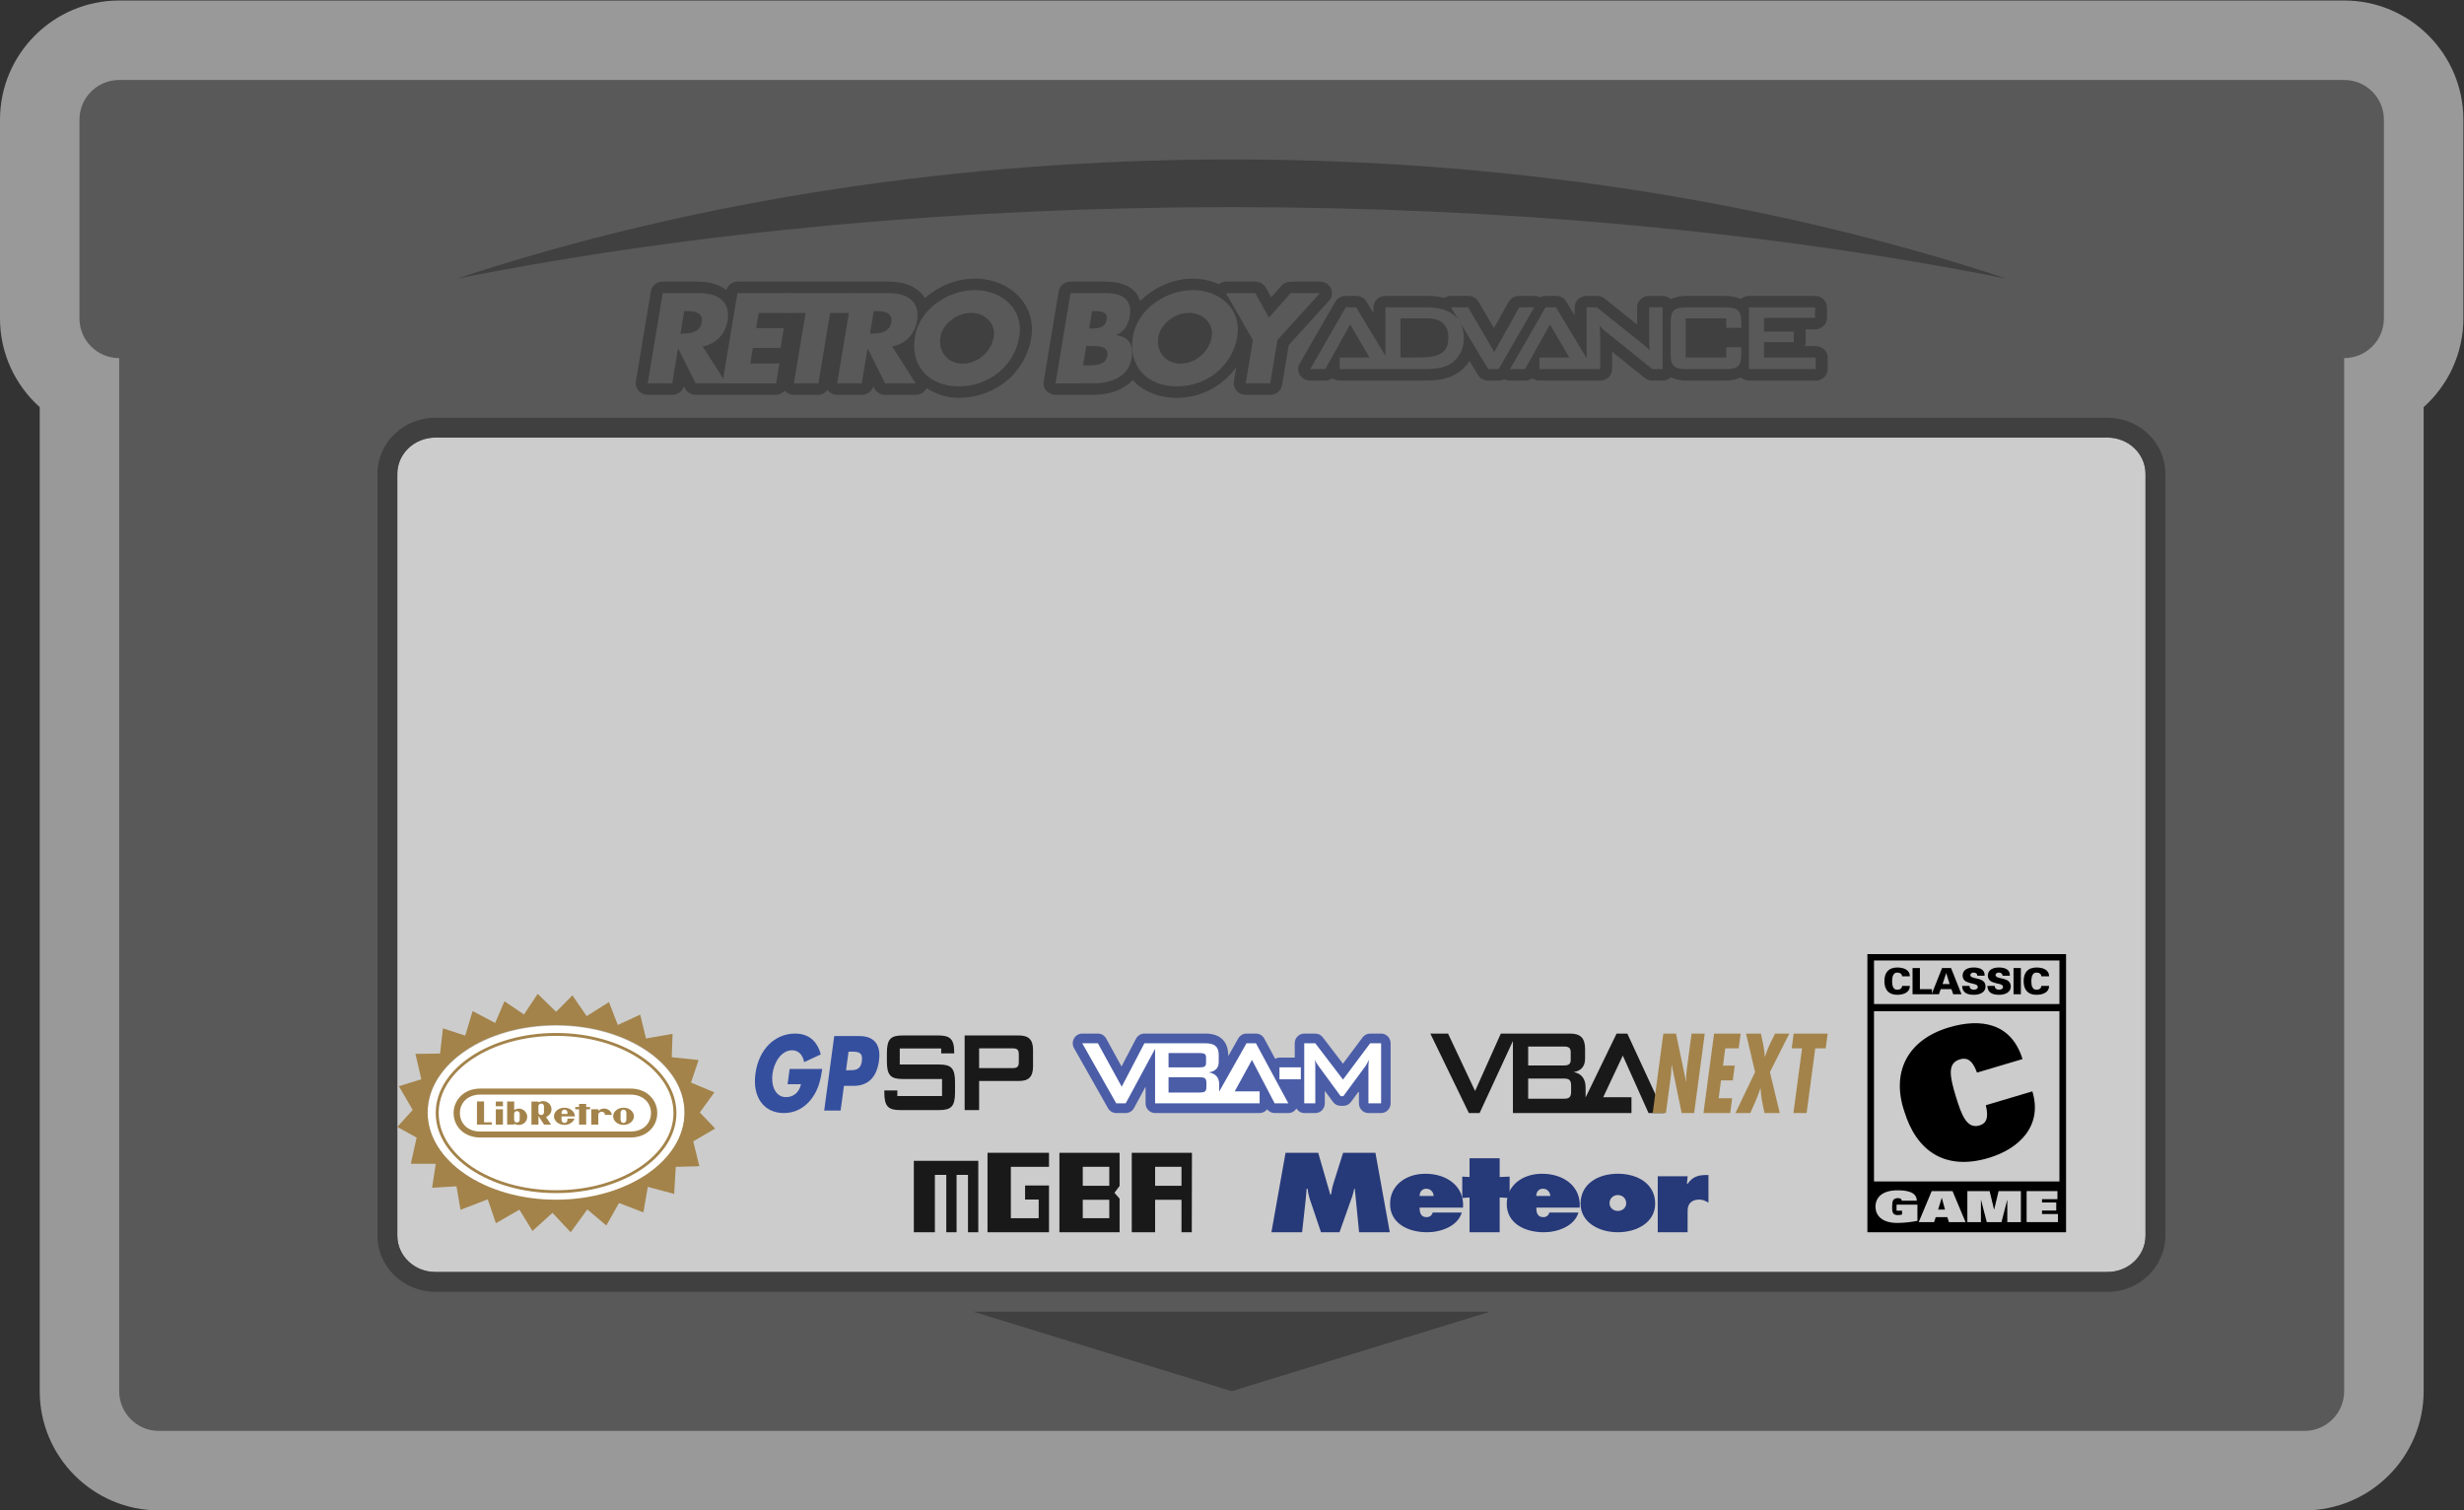 <?xml version="1.0" encoding="UTF-8" standalone="no"?>
<svg
   xmlns:dc="http://purl.org/dc/elements/1.1/"
   xmlns:cc="http://creativecommons.org/ns#"
   xmlns:rdf="http://www.w3.org/1999/02/22-rdf-syntax-ns#"
   xmlns:svg="http://www.w3.org/2000/svg"
   xmlns="http://www.w3.org/2000/svg"
   viewBox="0 0 330.667 202.667"
   height="202.667"
   width="330.667"
   xml:space="preserve"
   id="svg2"
   version="1.1"><rect x="0" y="0" width="330.667" height="202.667" fill="#333333" stroke="none"/><defs
     id="defs6"><clipPath
       id="clipPath18"
       clipPathUnits="userSpaceOnUse"><path
         id="path16"
         d="M 0,256 H 256 V 0 H 0 Z" /></clipPath><clipPath
       id="clipPath26"
       clipPathUnits="userSpaceOnUse"><path
         id="path24"
         d="M 4,204 H 252 V 52 H 4 Z" /></clipPath></defs><g
     transform="matrix(1.333,0,0,-1.333,-5.333,272)"
     id="g10"><g
       id="g12"><g
         clip-path="url(#clipPath18)"
         id="g14"><g
           id="g20"><g
             id="g22" /><g
             id="g34"><g
               style="opacity:0.5"
               id="g32"
               clip-path="url(#clipPath26)"><g
                 id="g30"
                 transform="translate(240,204)"><path
                   id="path28"
                   style="fill:#ffffff;fill-opacity:1;fill-rule:nonzero;stroke:none"
                   d="m 0,0 h -224 c -6.617,0 -12,-5.383 -12,-12 v -20 c 0,-3.546 1.546,-6.738 4,-8.937 V -140 c 0,-6.617 5.383,-12 12,-12 H -4 c 6.617,0 12,5.383 12,12 v 99.063 c 2.454,2.199 4,5.391 4,8.937 v 20 C 12,-5.383 6.617,0 0,0" /></g></g></g></g><g
           transform="translate(240,196)"
           id="g36"><path
             id="path38"
             style="fill:#595959;fill-opacity:1;fill-rule:nonzero;stroke:none"
             d="m 0,0 h -224 c -2.209,0 -4,-1.791 -4,-4 v -20 c 0,-2.209 1.791,-4 4,-4 v -104 c 0,-2.209 1.791,-4 4,-4 H -4 c 2.209,0 4,1.791 4,4 v 104 c 2.209,0 4,1.791 4,4 V -4 C 4,-1.791 2.209,0 0,0" /></g><g
           transform="translate(47.826,160)"
           id="g40"><path
             id="path42"
             style="fill:#cccccc;fill-opacity:1;fill-rule:nonzero;stroke:none"
             d="m 0,0 h 168.348 c 2.113,0 3.826,-1.635 3.826,-3.652 v -76.696 c 0,-2.017 -1.713,-3.652 -3.826,-3.652 H 0 c -2.113,0 -3.826,1.635 -3.826,3.652 V -3.652 C -3.826,-1.635 -2.113,0 0,0" /></g><g
           transform="translate(216.174,162)"
           id="g44"><path
             id="path46"
             style="fill:#404040;fill-opacity:1;fill-rule:nonzero;stroke:none"
             d="m 0,0 h -168.348 c -3.212,0 -5.826,-2.536 -5.826,-5.652 v -76.696 c 0,-3.116 2.614,-5.652 5.826,-5.652 H 0 c 3.212,0 5.826,2.536 5.826,5.652 V -5.652 C 5.826,-2.536 3.212,0 0,0 m 0,-2 c 2.113,0 3.826,-1.635 3.826,-3.652 V -82.348 C 3.826,-84.365 2.113,-86 0,-86 h -168.348 c -2.113,0 -3.826,1.635 -3.826,3.652 v 76.696 c 0,2.017 1.713,3.652 3.826,3.652 L 0,-2" /></g><g
           transform="translate(102,72)"
           id="g48"><path
             id="path50"
             style="fill:#404040;fill-opacity:1;fill-rule:nonzero;stroke:none"
             d="M 0,0 H 52 L 26,-8 Z" /></g><g
           transform="translate(50,176)"
           id="g52"><path
             id="path54"
             style="fill:#404040;fill-opacity:1;fill-rule:nonzero;stroke:none"
             d="M 0,0 C 48.286,16 107.714,16 156,0 107.714,9.6 48.286,9.6 0,0" /></g><g
           transform="translate(102.144,176)"
           id="g56"><path
             id="path58"
             style="fill:#404040;fill-opacity:1;fill-rule:nonzero;stroke:none"
             d="m 0,0 c -1.92,0 -3.688,-0.775 -5.028,-1.958 -0.1,0.162 -0.206,0.307 -0.311,0.425 -0.717,0.805 -1.865,1.231 -3.317,1.231 h -3.541 -0.151 -6.148 -0.252 -5.155 c -0.535,0 -0.955,-0.358 -1.111,-0.834 -0.704,0.5 -1.582,0.834 -2.72,0.834 h -3.691 c -0.595,0 -1.099,-0.413 -1.193,-0.974 l -1.511,-9.087 c -0.055,-0.334 0.044,-0.672 0.275,-0.929 0.229,-0.257 0.564,-0.406 0.917,-0.406 h 2.471 c 0.552,0 1.028,0.356 1.167,0.857 l 0.099,-0.201 c 0.2,-0.401 0.625,-0.656 1.089,-0.656 h 2.697 0.379 5.028 c 0.358,0 0.646,0.178 0.868,0.42 0.004,-0.004 10e-4,-0.01 0.005,-0.014 0.228,-0.257 0.563,-0.406 0.917,-0.406 h 2.468 c 0.407,0 0.715,0.232 0.935,0.535 0.027,-0.039 0.006,-0.093 0.038,-0.129 0.229,-0.257 0.564,-0.406 0.917,-0.406 h 2.468 c 0.552,0 1.028,0.359 1.167,0.859 l 0.102,-0.203 c 0.2,-0.401 0.624,-0.656 1.089,-0.656 h 3.076 c 0.436,0 0.839,0.226 1.051,0.589 0.017,0.028 0.011,0.063 0.025,0.092 0.932,-0.576 1.999,-0.983 3.271,-0.983 3.64,0 6.702,2.519 7.282,5.986 v 0.003 C 5.926,-4.471 5.519,-3.006 4.521,-1.89 3.451,-0.688 1.803,0 0,0" /></g><g
           transform="translate(137.992,175.021)"
           id="g60"><path
             id="path62"
             style="fill:#404040;fill-opacity:1;fill-rule:nonzero;stroke:none"
             d="m 0,0 c -0.196,0.413 -0.625,0.676 -1.099,0.676 h -2.96 c -0.356,0 -0.691,-0.148 -0.922,-0.408 L -6.016,-0.9 -6.546,0.061 c -0.21,0.379 -0.62,0.615 -1.068,0.615 h -2.961 c -0.266,0 -0.501,-0.106 -0.707,-0.253 -0.796,0.35 -1.681,0.556 -2.621,0.556 -2.073,0 -3.949,-0.918 -5.312,-2.268 -0.113,0.324 -0.234,0.643 -0.464,0.899 -0.632,0.708 -1.643,1.066 -3.008,1.066 h -3.529 c -0.594,0 -1.098,-0.412 -1.193,-0.974 l -1.511,-9.086 c -0.054,-0.334 0.045,-0.672 0.276,-0.929 0.229,-0.257 0.564,-0.406 0.917,-0.406 h 3.805 c 1.754,0 3.09,0.563 3.978,1.485 1.038,-1.15 2.606,-1.787 4.428,-1.787 2.491,0 4.643,1.232 5.982,3.084 l -0.242,-1.447 c -0.054,-0.334 0.045,-0.672 0.276,-0.929 0.229,-0.257 0.563,-0.406 0.917,-0.406 h 2.47 c 0.595,0 1.099,0.412 1.193,0.974 l 0.672,4.036 4.062,4.473 C 0.123,-0.893 0.196,-0.41 0,0" /></g><g
           transform="translate(186.793,169.213)"
           id="g64"><path
             id="path66"
             style="fill:#404040;fill-opacity:1;fill-rule:nonzero;stroke:none"
             d="m 0,0 h -1.07 c 0.045,0.122 0.071,0.253 0.071,0.39 v 1.06 c 0,0.079 -0.01,0.158 -0.024,0.232 h 0.959 c 0.667,0 1.207,0.516 1.207,1.155 v 1.059 c 0,0.638 -0.54,1.155 -1.207,1.155 h -6.654 c -0.316,0 -0.593,-0.13 -0.808,-0.32 -0.502,0.232 -1.068,0.32 -1.578,0.32 h -3.88 c -0.517,0 -1.091,-0.088 -1.597,-0.327 -0.217,0.197 -0.504,0.327 -0.826,0.327 h -1.361 c -0.667,0 -1.207,-0.517 -1.207,-1.155 V 2.158 l -3.274,2.624 c -0.217,0.174 -0.493,0.269 -0.775,0.269 h -1.033 c -0.667,0 -1.207,-0.517 -1.207,-1.155 V 3.082 l -0.842,1.392 c -0.214,0.356 -0.612,0.577 -1.044,0.577 h -1.044 c -0.202,0 -0.391,-0.06 -0.562,-0.148 -0.175,0.092 -0.372,0.148 -0.579,0.148 h -1.513 c -0.446,0 -0.856,-0.235 -1.066,-0.611 l -1.469,-2.634 -1.553,2.654 c -0.215,0.365 -0.618,0.591 -1.054,0.591 h -1.728 c -0.245,0 -0.481,-0.072 -0.679,-0.199 -0.492,0.124 -1.067,0.199 -1.735,0.199 h -4.184 c -0.667,0 -1.207,-0.517 -1.207,-1.155 V 3.324 l -0.695,1.15 c -0.215,0.356 -0.613,0.577 -1.044,0.577 h -1.047 c -0.441,0 -0.846,-0.23 -1.059,-0.598 l -3.578,-6.219 c -0.205,-0.358 -0.198,-0.793 0.019,-1.145 0.217,-0.349 0.613,-0.566 1.039,-0.566 h 1.514 c 0.266,0 0.518,0.084 0.724,0.23 0.202,-0.144 0.452,-0.23 0.723,-0.23 h 8.404 c 1.089,0 2.336,0.079 3.3,0.652 0.573,0.333 1.035,0.784 1.375,1.321 l 0.844,-1.396 c 0.214,-0.356 0.612,-0.577 1.044,-0.577 h 1.044 c 0.202,0 0.391,0.06 0.562,0.148 0.175,-0.093 0.373,-0.148 0.579,-0.148 h 1.514 c 0.266,0 0.518,0.084 0.723,0.232 0.203,-0.146 0.455,-0.232 0.726,-0.232 h 6.115 c 0.667,0 1.207,0.516 1.207,1.155 v 1.749 l 3.27,-2.633 c 0.219,-0.174 0.492,-0.271 0.778,-0.271 h 1.035 c 0.322,0 0.609,0.13 0.826,0.327 0.506,-0.239 1.08,-0.327 1.597,-0.327 h 3.88 c 0.51,0 1.076,0.088 1.578,0.32 0.215,-0.19 0.492,-0.32 0.808,-0.32 H 0 c 0.667,0 1.207,0.516 1.207,1.155 v 1.168 C 1.207,-0.516 0.667,0 0,0" /></g><g
           transform="translate(72.511,170.47)"
           id="g68"><path
             id="path70"
             style="fill:#595959;fill-opacity:1;fill-rule:nonzero;stroke:none"
             d="M 0,0 H 0.24 C 1.046,0 1.977,0.145 2.142,1.133 2.306,2.121 1.423,2.266 0.616,2.266 H 0.377 Z M 4.598,-5.014 H 1.523 l -1.75,3.495 h -0.025 l -0.582,-3.495 h -2.47 l 1.511,9.088 H 1.9 C 3.778,4.074 5.059,3.218 4.737,1.278 4.528,0.024 3.617,-1.06 2.23,-1.29 Z" /></g><g
           transform="translate(80.379,172.543)"
           id="g72"><path
             id="path74"
             style="fill:#595959;fill-opacity:1;fill-rule:nonzero;stroke:none"
             d="M 0,0 -0.252,-1.519 H 2.532 L 2.2,-3.52 H -0.585 L -0.846,-5.087 H 2.091 L 1.758,-7.088 h -5.406 l 1.511,9.089 H 3.269 L 2.936,0 Z" /></g><g
           transform="translate(86.395,165.456)"
           id="g76"><path
             id="path78"
             style="fill:#595959;fill-opacity:1;fill-rule:nonzero;stroke:none"
             d="m 0,0 h -2.47 l 1.178,7.088 h -2.041 l 0.333,2 h 6.552 l -0.332,-2 H 1.178 Z" /></g><g
           transform="translate(91.588,170.47)"
           id="g80"><path
             id="path82"
             style="fill:#595959;fill-opacity:1;fill-rule:nonzero;stroke:none"
             d="M 0,0 H 0.24 C 1.046,0 1.977,0.145 2.142,1.133 2.306,2.121 1.423,2.266 0.616,2.266 H 0.377 Z M 4.598,-5.014 H 1.523 l -1.75,3.495 h -0.025 l -0.582,-3.495 h -2.47 l 1.511,9.088 H 1.9 C 3.778,4.074 5.059,3.218 4.737,1.278 4.528,0.024 3.617,-1.06 2.23,-1.29 Z" /></g><g
           transform="translate(98.681,170.156)"
           id="g84"><path
             id="path86"
             style="fill:#595959;fill-opacity:1;fill-rule:nonzero;stroke:none"
             d="M 0,0 C -0.261,-1.567 0.759,-2.712 2.233,-2.712 3.708,-2.712 5.108,-1.567 5.368,0 5.577,1.254 4.557,2.399 3.083,2.399 1.608,2.399 0.208,1.254 0,0 M 7.941,0.012 C 7.452,-2.929 4.902,-5.002 1.853,-5.002 c -3.05,0 -4.911,2.073 -4.422,5.014 0.457,2.748 3.298,4.677 6.033,4.677 2.734,0 4.934,-1.929 4.477,-4.677" /></g><g
           transform="translate(113.653,170.977)"
           id="g88"><path
             id="path90"
             style="fill:#595959;fill-opacity:1;fill-rule:nonzero;stroke:none"
             d="M 0,0 H 0.277 C 0.933,0 1.632,0.108 1.76,0.88 1.898,1.711 1.137,1.76 0.469,1.76 H 0.292 Z m -0.617,-3.713 h 0.315 c 0.731,0 1.96,-0.036 2.126,0.964 0.182,1.098 -1.058,0.989 -1.864,0.989 h -0.252 z m -2.771,-1.808 1.511,9.089 H 1.652 C 3.341,3.568 4.37,2.941 4.082,1.205 3.945,0.386 3.559,-0.277 2.727,-0.651 L 2.723,-0.675 C 4.056,-0.844 4.489,-1.724 4.279,-2.99 3.963,-4.894 2.157,-5.521 0.418,-5.521 Z" /></g><g
           transform="translate(120.623,170.156)"
           id="g92"><path
             id="path94"
             style="fill:#595959;fill-opacity:1;fill-rule:nonzero;stroke:none"
             d="M 0,0 C -0.26,-1.567 0.759,-2.712 2.234,-2.712 3.708,-2.712 5.108,-1.567 5.369,0 5.577,1.254 4.558,2.399 3.083,2.399 1.609,2.399 0.209,1.254 0,0 M 7.942,0.012 C 7.453,-2.929 4.903,-5.002 1.853,-5.002 c -3.049,0 -4.911,2.073 -4.421,5.014 0.456,2.748 3.298,4.677 6.032,4.677 2.735,0 4.935,-1.929 4.478,-4.677" /></g><g
           transform="translate(127.417,174.544)"
           id="g96"><path
             id="path98"
             style="fill:#595959;fill-opacity:1;fill-rule:nonzero;stroke:none"
             d="M 0,0 H 2.961 L 4.328,-2.471 6.516,0 H 9.477 L 5.188,-4.725 4.463,-9.088 h -2.47 l 0.725,4.363 z" /></g><g
           transform="translate(146.942,168.06)"
           id="g100"><path
             id="path102"
             style="fill:#595959;fill-opacity:1;fill-rule:nonzero;stroke:none"
             d="M 0,0 H -1.953 V 3.942 H 0.731 C 2.155,3.942 2.873,3.266 2.873,2.001 2.873,0.458 1.915,0 0,0 M 10.003,5.05 7.495,0.554 4.861,5.05 H 3.134 L 3.874,3.826 C 3.279,4.612 2.218,5.05 0.718,5.05 H -3.466 V 0.172 L -6.411,5.05 h -1.047 l -3.579,-6.219 h 1.513 L -7.016,3.327 -5.068,0 h -3.007 v -1.169 h 4.609 0.81 2.984 c 1.159,0 2.041,0.108 2.671,0.482 0.907,0.53 1.437,1.494 1.437,2.664 0,0.615 -0.145,1.14 -0.402,1.584 l 2.856,-4.73 h 1.046 l 3.579,6.219 z" /></g><g
           transform="translate(170.024,169.844)"
           id="g104"><path
             id="path106"
             style="fill:#595959;fill-opacity:1;fill-rule:nonzero;stroke:none"
             d="m 0,0 c 0,-0.193 0.025,-0.555 0.063,-1.073 -0.227,0.253 -0.48,0.47 -0.744,0.675 l -4.575,3.664 h -1.033 v -5.12 l -3.091,5.12 h -1.046 l -3.579,-6.219 h 1.512 l 2.508,4.496 1.949,-3.327 h -3.008 v -1.169 h 4.755 0.665 0.697 V 0.41 c 0,0.18 -0.014,0.506 -0.064,0.988 0.177,-0.193 0.353,-0.349 0.542,-0.506 L 0.327,-2.953 H 1.361 V 3.266 H 0 Z" /></g><g
           transform="translate(177.69,173.11)"
           id="g108"><path
             id="path110"
             style="fill:#595959;fill-opacity:1;fill-rule:nonzero;stroke:none"
             d="m 0,0 h -3.882 c -1.222,0 -1.613,-0.301 -1.613,-1.47 v -3.279 c 0,-1.169 0.391,-1.471 1.613,-1.471 H 0 c 1.222,0 1.613,0.302 1.613,1.471 v 0.735 L 0.101,-4.013 V -5.05 h -4.083 v 3.941 H 0.101 V -2.061 H 1.613 V -1.47 C 1.613,-0.301 1.222,0 0,0" /></g><g
           transform="translate(181.588,168.06)"
           id="g112"><path
             id="path114"
             style="fill:#595959;fill-opacity:1;fill-rule:nonzero;stroke:none"
             d="m 0,0 v 1.543 h 2.999 v 1.06 H 0 V 3.99 H 5.142 V 5.05 H -1.512 V -1.169 H 5.204 V 0 Z" /></g><path
           id="path116"
           style="fill:#000000;fill-opacity:1;fill-rule:nonzero;stroke:none"
           d="m 192.667,107.36 h 18.667 v -4.387 h -18.667 z m 18.666,-22.249 h -18.667 v 17.141 h 18.667 z M 192,108 V 102.973 102.258 85.003 84.39 80 h 20 v 4.39 0.613 17.255 0.715 5.027 z" /><g
           transform="translate(194.935,82.78)"
           id="g118"><path
             id="path120"
             style="fill:#cccccc;fill-opacity:1;fill-rule:nonzero;stroke:none"
             d="M 0,0 H 2.101 V -1.634 C 1.469,-1.759 0.734,-1.841 0.068,-1.841 c -1.469,0 -2.186,0.687 -2.186,1.642 0,0.956 0.717,1.643 2.231,1.643 1.254,0 1.909,-0.316 1.926,-1.046 H 0.525 C 0.52,0.497 0.469,0.562 0.401,0.601 0.333,0.64 0.237,0.657 0.136,0.657 c -0.243,0 -0.401,-0.095 -0.48,-0.22 -0.08,-0.126 -0.102,-0.432 -0.102,-0.696 0,-0.303 0.034,-0.51 0.107,-0.61 0.096,-0.13 0.254,-0.185 0.463,-0.185 0.153,0 0.3,0.017 0.43,0.064 v 0.377 H 0 Z" /></g><g
           transform="translate(199.813,82.283)"
           id="g122"><path
             id="path124"
             style="fill:#cccccc;fill-opacity:1;fill-rule:nonzero;stroke:none"
             d="M 0,0 -0.322,1.176 H -0.333 L -0.689,0 Z m -1.339,1.859 h 2.096 l 1.31,-3.121 H 0.395 l -0.158,0.501 h -1.169 l -0.164,-0.501 h -1.548 z" /></g><g
           transform="translate(206.085,83.251)"
           id="g126"><path
             id="path128"
             style="fill:#cccccc;fill-opacity:1;fill-rule:nonzero;stroke:none"
             d="m 0,0 h -0.011 l -0.576,-2.23 h -1.48 L -2.643,0 h -0.012 v -2.23 h -1.367 v 3.12 h 2.243 l 0.446,-1.858 h 0.011 L -0.875,0.89 H 1.367 V -2.23 H 0 Z" /></g><g
           transform="translate(208.031,84.142)"
           id="g130"><path
             id="path132"
             style="fill:#cccccc;fill-opacity:1;fill-rule:nonzero;stroke:none"
             d="M 0,0 H 3.101 V -0.813 H 1.548 V -1.145 H 2.982 V -1.958 H 1.548 v -0.35 H 3.152 V -3.121 H 0 Z" /></g><g
           transform="translate(195.494,105.768)"
           id="g134"><path
             id="path136"
             style="fill:#000000;fill-opacity:1;fill-rule:nonzero;stroke:none"
             d="m 0,0 c -0.018,0.238 -0.2,0.373 -0.503,0.373 -0.425,0 -0.503,-0.494 -0.503,-0.888 0,-0.384 0.085,-0.837 0.503,-0.837 0.311,0 0.488,0.135 0.503,0.387 h 0.776 c 0.012,-0.665 -0.632,-0.899 -1.279,-0.899 -0.832,0 -1.279,0.493 -1.279,1.378 0,0.885 0.447,1.363 1.279,1.371 0.647,0 1.291,-0.22 1.279,-0.885 z" /></g><g
           transform="translate(196.546,103.959)"
           id="g138"><path
             id="path140"
             style="fill:#000000;fill-opacity:1;fill-rule:nonzero;stroke:none"
             d="M 0,0 V 2.639 H 0.739 V 0.512 h 1.21 L 1.949,0 Z" /></g><g
           transform="translate(200.281,104.986)"
           id="g142"><path
             id="path144"
             style="fill:#000000;fill-opacity:1;fill-rule:nonzero;stroke:none"
             d="M 0,0 -0.34,1.097 H -0.351 L -0.714,0 Z m -1.815,-1.027 1.053,2.639 H 0.141 L 1.194,-1.027 H 0.359 l -0.178,0.515 h -1.083 l -0.174,-0.515 z" /></g><g
           transform="translate(203.06,105.823)"
           id="g146"><path
             id="path148"
             style="fill:#000000;fill-opacity:1;fill-rule:nonzero;stroke:none"
             d="m 0,0 c 0.004,0.102 -0.03,0.179 -0.096,0.234 -0.063,0.055 -0.159,0.084 -0.285,0.084 -0.17,0 -0.318,-0.11 -0.318,-0.241 0,-0.194 0.237,-0.256 0.433,-0.307 0.447,-0.114 1.098,-0.158 1.098,-0.87 0,-0.556 -0.555,-0.819 -1.172,-0.819 -0.621,0 -1.169,0.179 -1.18,0.895 h 0.74 c -0.004,-0.248 0.181,-0.383 0.447,-0.383 0.17,0 0.388,0.087 0.388,0.263 0,0.358 -0.547,0.281 -1.127,0.534 -0.27,0.117 -0.404,0.358 -0.404,0.643 0.03,0.625 0.585,0.797 1.143,0.797 0.551,0 1.117,-0.194 1.072,-0.83 z" /></g><g
           transform="translate(205.601,105.823)"
           id="g150"><path
             id="path152"
             style="fill:#000000;fill-opacity:1;fill-rule:nonzero;stroke:none"
             d="m 0,0 c 0.004,0.102 -0.03,0.179 -0.096,0.234 -0.063,0.055 -0.159,0.084 -0.285,0.084 -0.17,0 -0.318,-0.11 -0.318,-0.241 0,-0.194 0.237,-0.256 0.433,-0.307 0.447,-0.114 1.098,-0.158 1.098,-0.87 0,-0.556 -0.555,-0.819 -1.172,-0.819 -0.621,0 -1.169,0.179 -1.18,0.895 h 0.74 c -0.004,-0.248 0.181,-0.383 0.447,-0.383 0.17,0 0.388,0.087 0.388,0.263 0,0.358 -0.547,0.281 -1.127,0.534 -0.27,0.117 -0.404,0.358 -0.404,0.643 0.03,0.625 0.585,0.797 1.143,0.797 0.551,0 1.117,-0.194 1.072,-0.83 z" /></g><path
           id="path154"
           style="fill:#000000;fill-opacity:1;fill-rule:nonzero;stroke:none"
           d="m 206.712,106.598 h 0.739 v -2.639 h -0.739 z" /><g
           transform="translate(209.512,105.768)"
           id="g156"><path
             id="path158"
             style="fill:#000000;fill-opacity:1;fill-rule:nonzero;stroke:none"
             d="m 0,0 c -0.018,0.238 -0.2,0.373 -0.503,0.373 -0.425,0 -0.503,-0.494 -0.503,-0.888 0,-0.384 0.085,-0.837 0.503,-0.837 0.311,0 0.488,0.135 0.503,0.387 h 0.776 c 0.012,-0.665 -0.632,-0.899 -1.279,-0.899 -0.832,0 -1.279,0.493 -1.279,1.378 0,0.885 0.447,1.363 1.279,1.371 0.647,0 1.291,-0.22 1.279,-0.885 z" /></g><g
           transform="translate(208.607,94.183)"
           id="g160"><path
             id="path162"
             style="fill:#000000;fill-opacity:1;fill-rule:nonzero;stroke:none"
             d="m 0,0 c 1.048,-3.44 -1.275,-5.772 -4.405,-6.703 -4.425,-1.317 -7.281,0.736 -8.487,4.695 -1.307,3.854 0.236,7.179 4.503,8.449 3.183,0.947 6.266,0.47 7.399,-3.191 L -5.572,1.887 C -6.073,3.283 -6.682,3.404 -7.294,3.222 -8.588,2.837 -8.311,1.487 -7.7,-0.519 c 0.579,-1.901 1.116,-3.288 2.375,-2.913 0.647,0.192 0.969,0.702 0.639,2.037 z" /></g><g
           transform="translate(59.983,100.787)"
           id="g164"><path
             id="path166"
             style="fill:#ffffff;fill-opacity:1;fill-rule:nonzero;stroke:none"
             d="m 0,0 c 7.141,0 12.93,-3.935 12.93,-8.787 0,-4.853 -5.789,-8.787 -12.93,-8.787 -7.141,0 -12.93,3.934 -12.93,8.787 C -12.93,-3.935 -7.141,0 0,0" /></g><g
           transform="translate(72.913,92.065)"
           id="g168"><path
             id="path170"
             style="fill:#a3834a;fill-opacity:1;fill-rule:nonzero;stroke:none"
             d="m 0,0 c 0,4.852 -5.789,8.787 -12.93,8.787 -7.141,0 -12.93,-3.935 -12.93,-8.787 0,-4.853 5.789,-8.788 12.93,-8.788 C -5.789,-8.788 0,-4.853 0,0 m 1.541,-0.006 1.546,-1.616 -2.21,-1.294 0.621,-2.502 -2.377,-0.065 -0.164,-2.724 -2.65,0.712 -0.447,-2.572 -2.452,0.95 -1.279,-2.267 -1.915,1.617 -1.67,-2.298 -1.84,1.95 -2.01,-1.821 -1.312,2.145 -2.37,-1.361 -0.819,2.401 -2.744,-1.055 -0.404,2.368 -2.455,-0.15 0.368,2.411 -2.511,0.01 0.587,2.632 -1.947,1.068 1.55,1.717 -1.392,2.389 2.263,0.698 -0.595,2.555 2.482,0.033 0.287,2.534 2.245,-0.727 0.743,2.47 2.268,-1.197 0.938,2.185 1.964,-1.332 1.38,2.077 1.855,-1.809 1.64,1.654 1.437,-2.085 2.245,1.408 0.89,-2.302 2.257,1.043 0.58,-2.402 2.675,0.465 L -1.283,5.557 1.419,5.273 0.654,3.003 3.008,2.018 Z" /></g><g
           transform="translate(48.165,92)"
           id="g172"><path
             id="path174"
             style="fill:#a3834a;fill-opacity:1;fill-rule:nonzero;stroke:none"
             d="m 0,0 c 0,4.284 5.302,7.769 11.818,7.769 6.517,0 11.819,-3.485 11.819,-7.769 0,-4.284 -5.302,-7.769 -11.819,-7.769 C 5.302,-7.769 0,-4.284 0,0 m 11.818,-8.06 c 6.681,0 12.117,3.616 12.117,8.06 0,4.444 -5.435,8.06 -12.117,8.06 C 5.137,8.06 -0.298,4.444 -0.298,0 c 0,-4.444 5.435,-8.06 12.116,-8.06" /></g><g
           transform="translate(67.484,90.14)"
           id="g176"><path
             id="path178"
             style="fill:#a3834a;fill-opacity:1;fill-rule:nonzero;stroke:none"
             d="m 0,0 h -15.13 c -1.278,-0.005 -2.054,0.832 -2.054,1.859 0,1.027 0.781,1.857 2.054,1.859 H 0 C 1.273,3.716 2.054,2.886 2.054,1.859 2.054,0.832 1.278,-0.005 0,0 m 0.007,4.324 h -15.145 c -1.602,0.003 -2.679,-1.121 -2.679,-2.469 0,-1.347 1.074,-2.459 2.682,-2.459 h 15.14 c 1.608,0 2.682,1.112 2.682,2.459 0,1.348 -1.077,2.472 -2.68,2.469" /></g><g
           transform="translate(62.299,92.919)"
           id="g180"><path
             id="path182"
             style="fill:#a3834a;fill-opacity:1;fill-rule:nonzero;stroke:none"
             d="m 0,0 h 0.715 v -0.312 h 0.387 v -0.23 H 0.715 l 0.001,-1.54 H -0.001 L 0,-0.542 h -0.389 v 0.229 h 0.39 z" /></g><path
           id="path184"
           style="fill:#a3834a;fill-opacity:1;fill-rule:nonzero;stroke:none"
           d="m 53.918,92.38 h 0.715 v -1.543 h -0.715 z" /><path
           id="path186"
           style="fill:#a3834a;fill-opacity:1;fill-rule:nonzero;stroke:none"
           d="m 53.916,93.158 h 0.717 v -0.474 h -0.717 z" /><g
           transform="translate(67.062,91.674)"
           id="g188"><path
             id="path190"
             style="fill:#a3834a;fill-opacity:1;fill-rule:nonzero;stroke:none"
             d="m 0,0 v 0 c 0,-0.005 -0.001,-0.234 -0.001,-0.326 0,-0.246 -0.149,-0.347 -0.292,-0.347 -0.143,0 -0.293,0.101 -0.293,0.347 v 0.332 c 0,0 0.001,0.229 0.001,0.322 0,0.245 0.15,0.346 0.292,0.346 0.143,0 0.292,-0.101 0.292,-0.346 0,-0.093 0,-0.266 0.001,-0.328 v 0.001 z m -0.287,0.865 c -0.577,0 -1.045,-0.388 -1.045,-0.866 0,-0.479 0.468,-0.867 1.045,-0.867 0.577,0 1.045,0.388 1.045,0.867 0,0.478 -0.468,0.866 -1.045,0.866" /></g><g
           transform="translate(55.761,91.897)"
           id="g192"><path
             id="path194"
             style="fill:#a3834a;fill-opacity:1;fill-rule:nonzero;stroke:none"
             d="m 0,0 c 0,0.239 0.169,0.3 0.28,0.3 0.114,0 0.281,-0.061 0.281,-0.3 0,-0.079 -0.001,-0.274 -0.001,-0.274 0,0 0.001,-0.193 0.001,-0.275 0,-0.238 -0.167,-0.301 -0.28,-0.301 C 0.169,-0.85 0,-0.787 0,-0.549 v 0.273 z m -0.701,1.265 v -2.32 h 0.708 c 0,0 0,0.076 0,0.089 0.274,-0.167 0.582,-0.166 0.823,-0.057 0.064,0.029 0.489,0.228 0.489,0.765 0,0.407 -0.394,0.852 -0.909,0.807 C 0.24,0.535 0.119,0.475 0.005,0.412 v 0.853 z" /></g><g
           transform="translate(60.58,92.207)"
           id="g196"><path
             id="path198"
             style="fill:#a3834a;fill-opacity:1;fill-rule:nonzero;stroke:none"
             d="m 0,0 c 0.056,0.095 0.158,0.141 0.251,0.141 v 0 H 0.252 0.251 C 0.345,0.141 0.447,0.095 0.503,0 0.548,-0.077 0.551,-0.167 0.549,-0.303 H -0.047 C -0.049,-0.167 -0.046,-0.077 0,0 m 0.548,-0.861 c 0,-0.283 -0.191,-0.345 -0.296,-0.345 -0.106,0 -0.299,0.062 -0.299,0.345 0,0.084 0,0.318 0,0.318 H 1.3 c 0,0.479 -0.474,0.875 -1.055,0.875 -0.581,0 -1.053,-0.388 -1.053,-0.866 0,-0.478 0.472,-0.866 1.053,-0.866 0.482,0 0.89,0.268 1.015,0.632 H 0.547 c 0,0 0.001,-0.007 0.001,-0.093" /></g><g
           transform="translate(52.734,91.067)"
           id="g200"><path
             id="path202"
             style="fill:#a3834a;fill-opacity:1;fill-rule:nonzero;stroke:none"
             d="M 0,0 V 2.102 H -0.716 V 0 -0.229 H 0 0.775 V 0 Z" /></g><g
           transform="translate(64.901,91.816)"
           id="g204"><path
             id="path206"
             style="fill:#a3834a;fill-opacity:1;fill-rule:nonzero;stroke:none"
             d="M 0,0 H 0.701 C 0.628,0.498 0.151,0.642 -0.096,0.636 -0.332,0.629 -0.529,0.53 -0.666,0.403 c 0,0.038 0,0.162 0,0.162 h -0.709 l -10e-4,-1.543 h 0.71 c 0,0 0,0.948 0,1.013 0,0.134 0.145,0.284 0.339,0.284 C -0.132,0.319 0,0.169 0,0.035 Z" /></g><g
           transform="translate(58.205,92.379)"
           id="g208"><path
             id="path210"
             style="fill:#a3834a;fill-opacity:1;fill-rule:nonzero;stroke:none"
             d="m 0,0 v 0.274 c 0,0.238 0.169,0.3 0.281,0.3 0.113,0 0.28,-0.062 0.28,-0.3 0,-0.082 -0.001,-0.275 -0.001,-0.275 0,0 0.001,-0.196 0.001,-0.275 0,-0.239 -0.167,-0.299 -0.281,-0.299 -0.111,0 -0.28,0.06 -0.28,0.299 z M 1.319,-0.017 C 1.319,0.52 0.894,0.718 0.83,0.748 0.589,0.857 0.281,0.857 0.007,0.69 c 0,0.014 0,0.089 0,0.089 h -0.708 v -2.32 h 0.706 v 0.854 C 0.008,-0.689 0.011,-0.69 0.014,-0.692 l 0.554,-0.849 h 0.701 l -0.5,0.766 c 0.328,0.126 0.55,0.452 0.55,0.758" /></g><g
           transform="translate(94.585,98.501)"
           id="g212"><path
             id="path214"
             style="fill:#191919;fill-opacity:1;fill-rule:nonzero;stroke:none"
             d="m 0,0 v -1.616 h 3.972 c 1.196,0 1.591,-0.363 1.591,-1.776 v -1.034 c 0,-1.411 -0.395,-1.775 -1.591,-1.775 H 0.037 c -1.197,0 -1.591,0.364 -1.591,1.775 v 0.204 h 1.307 V -4.79 h 4.503 v 1.718 H 0.283 c -1.196,0 -1.579,0.364 -1.579,1.776 v 0.83 c 0,1.412 0.383,1.776 1.579,1.776 h 3.615 c 1.135,0 1.579,-0.35 1.579,-1.645 v -0.16 H 4.17 V 0 Z" /></g><g
           transform="translate(102.572,98.516)"
           id="g216"><path
             id="path218"
             style="fill:#191919;fill-opacity:1;fill-rule:nonzero;stroke:none"
             d="m 0,0 v -1.994 h 3.33 c 0.457,0 0.667,0.102 0.667,0.597 v 0.801 C 3.997,-0.102 3.787,0 3.33,0 Z m -1.456,1.295 h 5.453 c 0.975,0 1.431,-0.407 1.431,-1.455 v -1.674 c 0,-1.049 -0.456,-1.455 -1.431,-1.455 H 0 v -2.927 h -1.456 z" /></g><g
           transform="translate(86.778,96.438)"
           id="g220"><path
             id="path222"
             style="fill:#354f9f;fill-opacity:1;fill-rule:nonzero;stroke:none"
             d="m 0,0 c -0.164,-1.095 -0.358,-2.03 -1.049,-2.965 -0.762,-1.024 -1.759,-1.473 -2.821,-1.473 -1.999,0 -3.174,1.602 -2.856,3.961 0.328,2.438 1.944,4.039 3.993,4.039 1.307,0 2.225,-0.696 2.584,-2.099 L -1.822,0.687 c -0.131,0.716 -0.547,1.194 -1.214,1.194 -1.087,0 -1.817,-1.224 -1.972,-2.368 -0.156,-1.164 0.274,-2.349 1.362,-2.349 0.717,0 1.324,0.439 1.508,1.304 H -3.487 L -3.28,0 Z" /></g><g
           transform="translate(89.176,96.309)"
           id="g224"><path
             id="path226"
             style="fill:#354f9f;fill-opacity:1;fill-rule:nonzero;stroke:none"
             d="M 0,0 H 0.278 C 0.877,0 1.467,0 1.591,0.916 1.718,1.86 1.171,1.871 0.53,1.871 H 0.252 Z m -1.189,3.443 h 2.53 c 1.366,0 2.21,-0.747 1.978,-2.468 C 3.08,-0.796 2.166,-1.573 0.724,-1.573 H -0.212 L -0.547,-4.06 H -2.2 Z" /></g><g
           transform="translate(143.043,100)"
           id="g228"><path
             id="path230"
             style="fill:#4b5da7;fill-opacity:1;fill-rule:nonzero;stroke:none"
             d="m 0,0 h -1.102 c -0.299,0 -0.58,-0.142 -0.761,-0.384 l -1.979,-2.649 -2.027,2.656 C -6.05,-0.139 -6.329,0 -6.624,0 H -7.738 C -8.266,0 -8.695,-0.437 -8.695,-0.977 V -2.42 h -1.538 c -0.158,0 -0.3,-0.048 -0.432,-0.117 l -1.095,2.031 C -11.928,-0.194 -12.249,0 -12.598,0 h -0.953 c -0.342,0 -0.658,-0.186 -0.829,-0.488 l -1.011,-1.787 v 0.126 c 0,0.646 -0.223,2.149 -2.289,2.149 h -6.149 c -0.354,0 -0.678,-0.199 -0.845,-0.517 l -1.46,-2.794 -1.544,2.812 C -27.847,-0.191 -28.166,0 -28.513,0 h -1.573 c -0.342,0 -0.658,-0.186 -0.829,-0.488 -0.171,-0.303 -0.171,-0.675 10e-4,-0.978 l 3.42,-6.046 C -27.323,-7.814 -27.007,-8 -26.665,-8 h 0.953 c 0.349,0 0.67,0.194 0.839,0.506 l 1.161,2.153 v -1.682 c 0,-0.54 0.429,-0.977 0.957,-0.977 h 10.525 c 0.308,0 0.582,0.148 0.757,0.379 0.18,-0.237 0.458,-0.379 0.757,-0.379 h 1.378 c 0.33,0 0.634,0.176 0.809,0.46 0.17,-0.27 0.453,-0.46 0.791,-0.46 h 1.114 c 0.528,0 0.957,0.437 0.957,0.977 v 1.265 l 0.825,-1.125 c 0.181,-0.246 0.465,-0.391 0.766,-0.391 H -3.8 c 0.301,0 0.584,0.144 0.765,0.39 l 0.803,1.09 V -7.023 C -2.232,-7.563 -1.803,-8 -1.275,-8 H 0 c 0.529,0 0.957,0.437 0.957,0.977 v 6.046 C 0.957,-0.437 0.529,0 0,0" /></g><g
           transform="translate(135.305,99.023)"
           id="g232"><path
             id="path234"
             style="fill:#ffffff;fill-opacity:1;fill-rule:nonzero;stroke:none"
             d="M 0,0 H 1.113 L 3.903,-3.656 6.635,0 H 7.738 V -6.046 H 6.463 v 3.738 c 0,0.117 0.012,0.328 0.046,0.644 C 6.383,-1.933 6.268,-2.156 6.165,-2.296 L 3.938,-5.32 H 3.662 L 1.435,-2.285 C 1.297,-2.097 1.171,-1.898 1.079,-1.664 1.102,-1.91 1.113,-2.109 1.113,-2.308 V -6.046 H 0 Z" /></g><path
           id="path236"
           style="fill:#ffffff;fill-opacity:1;fill-rule:nonzero;stroke:none"
           d="m 132.81,96.603 h 2.151 v -1.207 h -2.151 z" /><g
           transform="translate(125.454,94.606)"
           id="g238"><path
             id="path240"
             style="fill:#ffffff;fill-opacity:1;fill-rule:nonzero;stroke:none"
             d="m 0,0 c 0,-0.446 -0.195,-0.539 -0.666,-0.539 h -3.145 v 1.535 h 3.145 C -0.195,0.996 0,0.903 0,0.457 Z m -3.811,3.433 h 3.145 c 0.425,0 0.632,-0.081 0.632,-0.433 V 2.425 c 0,-0.351 -0.207,-0.433 -0.632,-0.433 H -3.811 Z M 6.873,-1.629 H 8.251 L 4.99,4.417 H 4.037 L 1.286,-0.445 v 0.773 c 0,0.644 -0.379,1.067 -1.068,1.16 C 0.873,1.57 1.24,1.922 1.24,2.507 v 0.739 c 0,0.843 -0.425,1.171 -1.332,1.171 h -6.149 l -2.284,-4.37 -2.399,4.37 h -1.573 l 3.421,-6.046 h 0.953 l 2.957,5.484 V -1.629 H 5.359 v 1.207 H 2.852 l 1.736,3.164 z" /></g><g
           transform="translate(162.172,94.155)"
           id="g242"><path
             id="path244"
             style="fill:#191919;fill-opacity:1;fill-rule:nonzero;stroke:none"
             d="m 0,0 c 0,-0.59 -0.221,-0.713 -0.755,-0.713 h -3.567 v 2.031 h 3.567 C -0.221,1.318 0,1.194 0,0.605 Z m -4.322,4.542 h 3.567 c 0.482,0 0.716,-0.107 0.716,-0.573 v -0.76 c 0,-0.464 -0.234,-0.573 -0.716,-0.573 H -4.322 Z M 7.794,-2.155 h 1.563 l -3.698,8 H 4.578 l -3.12,-6.434 v 1.023 c 0,0.852 -0.429,1.412 -1.21,1.535 0.742,0.109 1.158,0.574 1.158,1.349 v 0.977 c 0,1.116 -0.482,1.55 -1.51,1.55 h -6.973 l -2.591,-5.783 -2.72,5.783 h -1.784 l 3.879,-8 h 1.081 l 3.354,7.256 V -2.155 H 6.077 v 1.597 H 3.234 l 1.969,4.186 z" /></g><g
           transform="translate(172.731,100)"
           id="g246"><path
             id="path248"
             style="fill:#a3834a;fill-opacity:1;fill-rule:nonzero;stroke:none"
             d="m 0,0 1.012,-4.828 0.021,0.022 c -0.029,0.382 -10e-4,0.796 0.054,1.21 L 1.568,0 H 2.895 L 1.827,-8 H 0.571 L -0.424,-3.172 -0.444,-3.194 -0.49,-4 -0.525,-4.329 -1.015,-8 h -1.327 l 1.068,8 z" /></g><g
           transform="translate(179.238,100)"
           id="g250"><path
             id="path252"
             style="fill:#a3834a;fill-opacity:1;fill-rule:nonzero;stroke:none"
             d="m 0,0 -0.198,-1.485 h -1.346 l -0.232,-1.74 h 1.185 L -0.79,-4.711 h -1.184 l -0.241,-1.804 h 1.363 L -1.05,-8 h -2.691 l 1.068,8 z" /></g><g
           transform="translate(181.28,100)"
           id="g254"><path
             id="path256"
             style="fill:#a3834a;fill-opacity:1;fill-rule:nonzero;stroke:none"
             d="M 0,0 0.234,-1.114 C 0.298,-1.507 0.376,-1.92 0.392,-2.334 H 0.41 c 0.126,0.414 0.287,0.817 0.466,1.22 L 1.425,0 H 2.86 L 0.908,-3.873 1.898,-8 H 0.357 L 0.1,-6.726 c -0.071,0.402 -0.099,0.795 -0.134,1.199 H -0.052 C -0.204,-5.931 -0.337,-6.324 -0.506,-6.726 L -1.068,-8 H -2.565 L -0.588,-3.873 -1.497,0 Z" /></g><g
           transform="translate(188,100)"
           id="g258"><path
             id="path260"
             style="fill:#a3834a;fill-opacity:1;fill-rule:nonzero;stroke:none"
             d="M 0,0 -0.198,-1.485 H -1.25 L -2.12,-8 h -1.327 l 0.87,6.515 H -3.619 L -3.421,0 Z" /></g><g
           transform="translate(133.423,88)"
           id="g262"><path
             id="path264"
             style="fill:#263979;fill-opacity:1;fill-rule:nonzero;stroke:none"
             d="m 0,0 h 3.288 l 1.213,-4.202 h 0.081 c 0.058,0.35 0.117,0.722 0.222,1.061 L 5.794,0 h 3.254 l 1.445,-8 H 7.404 L 6.972,-3.618 H 6.914 C 6.856,-3.883 6.797,-4.159 6.704,-4.413 L 5.433,-8 H 3.568 L 2.425,-4.615 C 2.332,-4.275 2.25,-3.958 2.227,-3.618 H 2.122 C 2.099,-3.936 2.075,-4.266 2.041,-4.583 L 1.667,-8 h -3.089 z" /></g><g
           transform="translate(148.33,83.65)"
           id="g266"><path
             id="path268"
             style="fill:#263979;fill-opacity:1;fill-rule:nonzero;stroke:none"
             d="M 0,0 C 0,0.382 -0.303,0.732 -0.734,0.732 -1.189,0.732 -1.411,0.392 -1.411,0 Z m -1.411,-1.167 c 0,-0.456 0.082,-0.965 0.711,-0.965 0.315,0 0.548,0.201 0.606,0.466 H 2.833 C 2.436,-3.024 0.77,-3.65 -0.653,-3.65 c -1.947,0 -3.731,0.912 -3.731,2.854 0,1.868 1.585,3.035 3.556,3.035 2.203,0 3.941,-1.295 3.789,-3.406 z" /></g><g
           transform="translate(154.979,85.56)"
           id="g270"><path
             id="path272"
             style="fill:#263979;fill-opacity:1;fill-rule:nonzero;stroke:none"
             d="M 0,0 1.002,0.043 V -2.111 L 0,-2.059 V -5.56 h -3.032 v 3.501 L -3.766,-2.111 V 0.043 L -3.032,0 V 1.889 H 0 Z" /></g><g
           transform="translate(160.076,83.65)"
           id="g274"><path
             id="path276"
             style="fill:#263979;fill-opacity:1;fill-rule:nonzero;stroke:none"
             d="M 0,0 C 0,0.382 -0.303,0.732 -0.734,0.732 -1.189,0.732 -1.41,0.392 -1.41,0 Z m -1.41,-1.167 c 0,-0.456 0.081,-0.965 0.711,-0.965 0.315,0 0.547,0.201 0.606,0.466 H 2.833 C 2.437,-3.024 0.77,-3.65 -0.652,-3.65 c -1.947,0 -3.731,0.912 -3.731,2.854 0,1.868 1.585,3.035 3.556,3.035 2.203,0 3.94,-1.295 3.788,-3.406 z" /></g><g
           transform="translate(166.039,82.917)"
           id="g278"><path
             id="path280"
             style="fill:#263979;fill-opacity:1;fill-rule:nonzero;stroke:none"
             d="m 0,0 c 0,-0.445 0.373,-0.774 0.839,-0.774 0.467,0 0.84,0.329 0.84,0.774 0,0.457 -0.338,0.828 -0.84,0.828 C 0.338,0.828 0,0.457 0,0 m 4.594,-0.042 c 0,-1.867 -1.819,-2.875 -3.755,-2.875 -1.935,0 -3.753,1.008 -3.753,2.875 0,1.973 1.713,3.014 3.753,3.014 2.041,0 3.755,-1.041 3.755,-3.014" /></g><g
           transform="translate(176,82.981)"
           id="g282"><path
             id="path284"
             style="fill:#263979;fill-opacity:1;fill-rule:nonzero;stroke:none"
             d="m 0,0 c -0.315,0.17 -0.537,0.308 -0.921,0.308 -0.782,0 -1.178,-0.425 -1.178,-1.125 v -2.164 h -3.008 v 5.634 h 3.008 l -0.07,-0.754 h 0.07 C -1.563,2.642 -1.015,2.801 0,2.78 Z" /></g><path
           id="path286"
           style="fill:#191919;fill-opacity:1;fill-rule:nonzero;stroke:none"
           d="m 122.947,84.68 h -2.655 v 1.907 h 2.655 z M 124,88 h -6.06 v -8 h 2.352 v 3.267 h 2.655 V 80 h 1.037 z" /><g
           transform="translate(96,87.19)"
           id="g288"><path
             id="path290"
             style="fill:#191919;fill-opacity:1;fill-rule:nonzero;stroke:none"
             d="m 0,0 v -7.19 h 2.119 v 5.777 H 3.267 V -7.19 h 1.037 v 5.777 H 5.452 V -7.19 H 6.489 V -1.413 0 Z" /></g><g
           transform="translate(105.768,81.413)"
           id="g292"><path
             id="path294"
             style="fill:#191919;fill-opacity:1;fill-rule:nonzero;stroke:none"
             d="M 0,0 V 5.174 H 3.841 V 6.587 H 0 -0.85 -2.351 v -8 H -0.85 0 2.803 3.841 V 0 1.88 3.108 3.293 H 1.432 V 1.88 H 2.803 V 0 Z" /></g><g
           transform="translate(113.008,81.413)"
           id="g296"><path
             id="path298"
             style="fill:#191919;fill-opacity:1;fill-rule:nonzero;stroke:none"
             d="M 0,0 V 1.854 H 2.655 2.671 V 0 Z M 0,5.174 H 2.671 V 3.267 H 2.655 0 Z m -2.351,1.413 v -8 h 6.059 v 3.38 L 3.19,2.56 3.708,3.251 v 1.923 1.413 z" /></g></g></g></g></svg>
